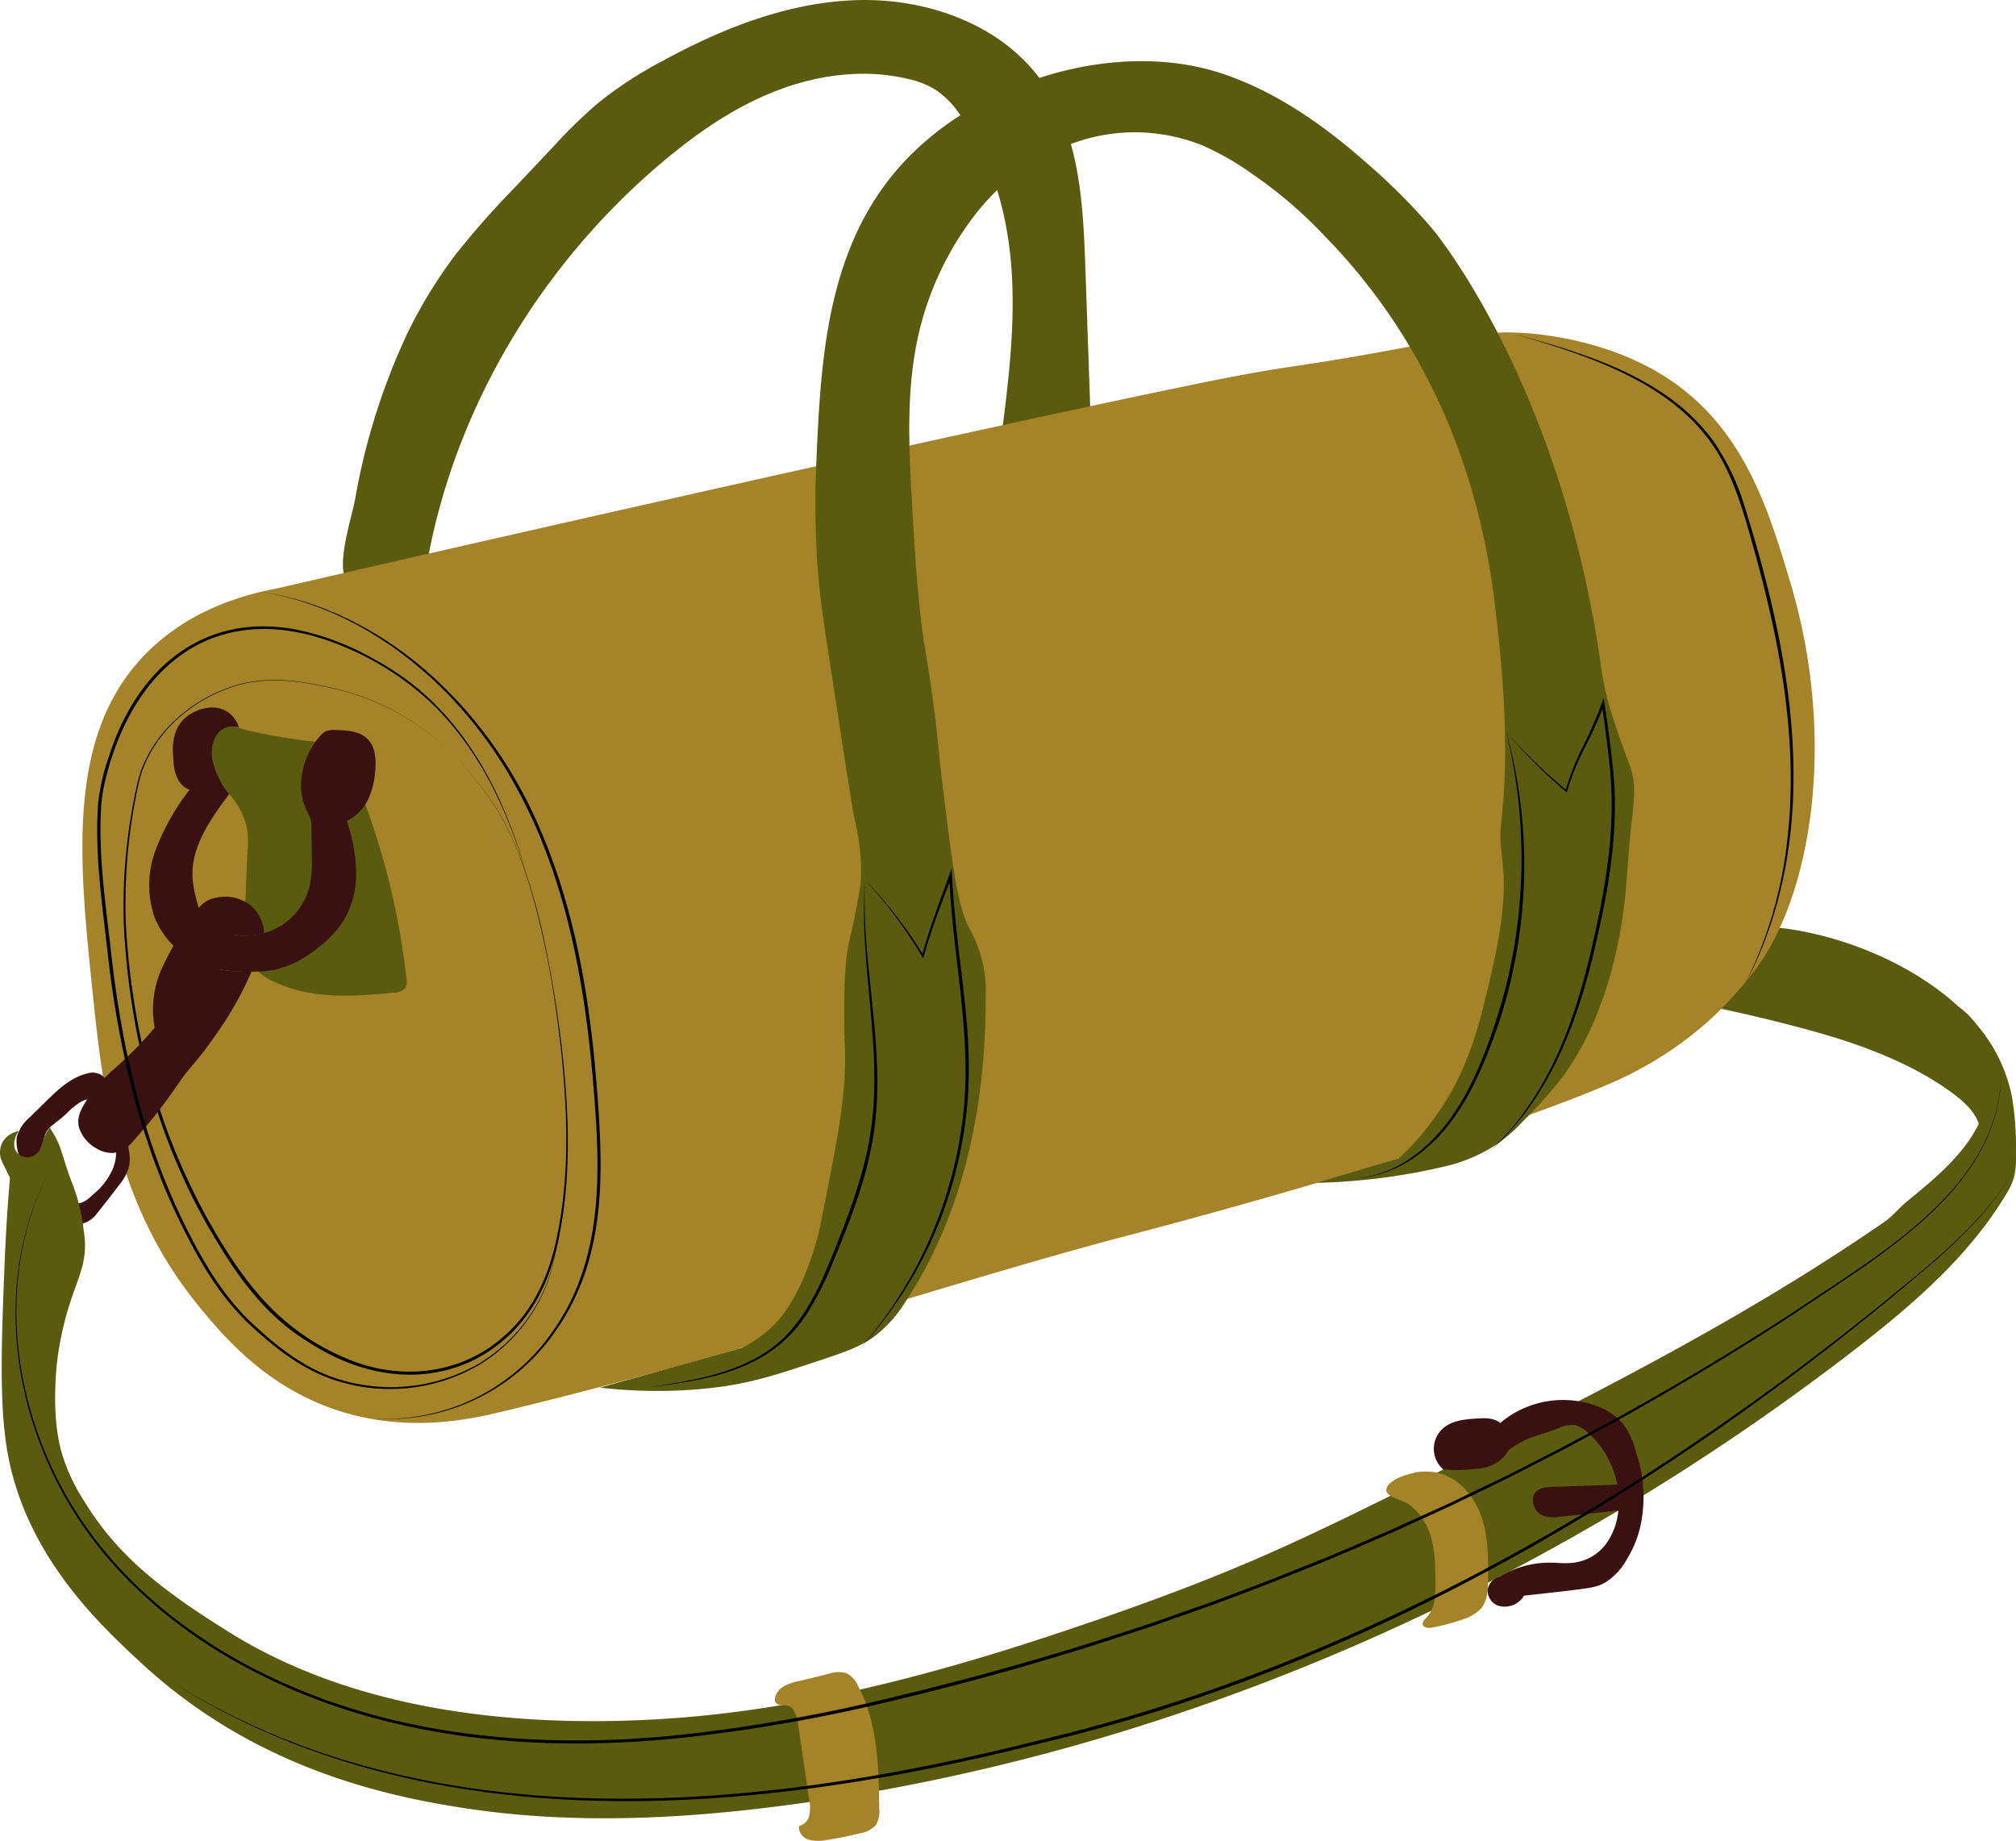 <svg xmlns="http://www.w3.org/2000/svg" xmlns:xlink="http://www.w3.org/1999/xlink" width="375.779" height="343.131" viewBox="0 0 375.779 343.131">
  <defs>
    <clipPath id="clip-path">
      <rect id="Rectángulo_410279" data-name="Rectángulo 410279" width="375.779" height="343.131" fill="none"/>
    </clipPath>
  </defs>
  <g id="Grupo_1185856" data-name="Grupo 1185856" transform="translate(0 -0.004)">
    <g id="Grupo_1185855" data-name="Grupo 1185855" transform="translate(0 0.004)" clip-path="url(#clip-path)">
      <path id="Trazado_1053259" data-name="Trazado 1053259" d="M316.783,47.316a159.825,159.825,0,0,1,10.759-12.2l7.272-7.7a96.159,96.159,0,0,1,8.362-8.167,75.023,75.023,0,0,1,12.11-7.907c11.191-6.1,23.469-10.961,36.3-11.317S417.893,4.435,425.461,14.5c7.453,9.909,8.16,22.992,8.588,35.253q.463,13.248.925,26.5a4.711,4.711,0,0,1-.35,2.436,4.718,4.718,0,0,1-2.994,1.882,36.964,36.964,0,0,1-13.3,1.391c1.335-10.4,2.672-20.881,1.989-31.345s-3.518-21.03-9.836-29.535a17.151,17.151,0,0,0-4.259-4.291,16.63,16.63,0,0,0-5.21-2.07c-8.174-1.975-16.934-.779-24.745,2.282s-14.759,7.9-21.114,13.267c-23.187,19.577-39.312,47.05-44.118,76.51A2.271,2.271,0,0,1,309,109.186c-3.034.773-11.05,2.693-12.82-1.111-1.623-3.489,1.083-11.387,1.765-15.055a121.564,121.564,0,0,1,9.574-30.533,86.176,86.176,0,0,1,9.262-15.17" transform="translate(-231.746 -0.004)" fill="#5b5b10"/>
      <path id="Trazado_1053260" data-name="Trazado 1053260" d="M1523.311,838.156a14.607,14.607,0,0,1,3.01,3c2.064,2.782,2.8,5.51,3.376,11,.189,1.813.379,3.628.436,5.449a10.622,10.622,0,0,1-.6,4.489,4.654,4.654,0,0,1-3.376,2.884,6.48,6.48,0,0,0,1.018-3.293c.04-3.4-3.041-6.031-5.7-7.944-9.149-6.576-20.81-9.978-28.7-12.05-3.535-.929-8.642-2.2-14.9-3.518a34.554,34.554,0,0,0,.126-9.1c-.335-2.806-.716-3.049-.4-3.714,2.261-4.774,26.886-2.652,43.507,10.89,1.045.852,1.84,1.57,2.21,1.909" transform="translate(-1158.037 -650.349)" fill="#5b5b10"/>
      <path id="Trazado_1053261" data-name="Trazado 1053261" d="M107.086,343.1c-6.654,1.259-15.7,4.089-23.162,11.092C67.855,369.27,70.337,393.206,72.96,418.5c1.942,18.728,4.4,39.763,20.126,58.774,4.538,5.487,12.471,14.835,25.9,19.113,12.907,4.113,24.48,1.494,29.985.179,45.211-10.8,86.044-24.893,118.1-33.206,0,0,57.731-14.971,87.684-27.578A68.175,68.175,0,0,0,374.687,423.2a73.2,73.2,0,0,0,8.461-9.464c10.366-14.206,14.845-43.062,6.255-71.768-4.136-13.821-8.818-29.464-23.915-38.74-11.651-7.159-25.041-7.783-27.042-7.855-6.1-.222-9.757.667-20.42,2.678-19.2,3.62-20.915,3.295-32.561,5.534-18.938,3.641-86.582,18.379-178.38,39.514" transform="translate(-55.68 -233.37)" fill="#a58329"/>
      <path id="Trazado_1053262" data-name="Trazado 1053262" d="M517.124,301.562a91.325,91.325,0,0,0,10.609.62A88.28,88.28,0,0,0,539.7,301.4c6.319-.884,10.669-2.331,19.37-5.226,5.146-1.712,7.466-2.713,9.894-4.674a24.3,24.3,0,0,0,5.136-5.954c11.044-16.717,15.023-37.076,14.95-56.934a23.65,23.65,0,0,0-3.01-12.574c-2.207-4.1-3.154-11.546-4.956-26.266-1.076-8.788-.924-9.606-2.043-17.643-.87-6.249-1.31-7.831-1.865-12.181-.947-7.434-1.38-14.92-1.812-22.4-.636-11-1.257-22.17,1.308-32.9A57.614,57.614,0,0,1,586.944,83.1,40.115,40.115,0,0,1,606.01,69.369a33.609,33.609,0,0,1,23.7.759,51.126,51.126,0,0,1,9.023,5.208,82.348,82.348,0,0,1,13.477,11.542,110.425,110.425,0,0,1,12.049,14.639A113.791,113.791,0,0,1,676.4,124.637c.474,1.223,2.136,5.571,3.77,11.474a130.823,130.823,0,0,1,3.837,19.841c1.588,13.432,2.663,27.022,1.114,40.459-.457,3.963.526,7.254.508,11.241-.033,7.348-1.788,14.573-3.533,21.723-2.01,8.235-4.582,16.125-11.224,24.3a51.672,51.672,0,0,1-4.754,5.1l-15.455,4.616a115.279,115.279,0,0,0,23.863-3.036,29.886,29.886,0,0,0,9.914-4.232,32.161,32.161,0,0,0,5.039-4.5,71.678,71.678,0,0,0,7.492-8.52,54.193,54.193,0,0,0,6.623-12.745,71.167,71.167,0,0,0,2.865-9.624c2.278-9.441,2.012-16.553,3.048-25.074.405-3.335.8-6.809-.362-9.973-1.329-3.63-1.958-5.193-3.4-9.672a56.405,56.405,0,0,1-2.21-10.4c-7.791-52.4-31.29-80.127-31.291-80.127a112.943,112.943,0,0,0-11.27-11.392c-8.133-7.274-17.2-13.862-27.637-17.4-18.724-6.352-43.651.427-58.35,15.188-15.82,15.886-16.721,38.054-17.578,59.1-.336,8.272.245,16.782.245,16.782.4,5.783,1.019,9.92,2.25,17.958,2.92,19.067,4.381,28.6,4.74,30.006,0,0,1.872,7.312.913,13.082-.044.262-.228,1.331-.484,2.691-.745,3.941-1.429,6.776-1.522,7.17-1.321,5.618-.775,18.738-.747,19.428.349,8.515-1.289,16.731-4.564,33.164,0,0-2.533,12.707-8.892,18.844a25.917,25.917,0,0,1-2.869,2.354,22.736,22.736,0,0,1-2.873,1.688l-26.485,7.421" transform="translate(-405.318 -42.91)" fill="#5b5b10"/>
      <path id="Trazado_1053263" data-name="Trazado 1053263" d="M167.28,617.418a45.137,45.137,0,0,0-23.643-12.147c-5.268-1.179-10.854-1.687-16.095-.117-8.557,2.561-16.084,9.362-18.144,17.964a103.435,103.435,0,0,0-2.457,26.156,140.751,140.751,0,0,0,2.647,20.888,120.171,120.171,0,0,0,13.352,35.72c6.333,10.96,12.887,19.509,25.127,24.68,10.212,4.344,21.881,2.993,29.977-4.708,5.309-4.852,8.054-11.653,9.373-18.5,2.1-10.356,1.9-21.009.939-31.485-.314-3.5-.777-6.99-1.245-10.475-.5-3.423-1.08-7.009-1.773-10.4-1.784-8.59-4.017-17.224-8.191-25.046a56.2,56.2,0,0,0-9.867-12.527m0,0a56.217,56.217,0,0,1,9.9,12.511c5.794,11,8.146,23.342,10.075,35.446.489,3.486.972,6.972,1.306,10.476,1.024,10.489,1.282,21.178-.764,31.575-1.812,9.925-6.534,18.647-16.043,23.452-9.471,4.575-19.968,2.991-28.8-2.182-1.121-.651-2.366-1.426-3.446-2.154-7.172-4.808-12.19-11.962-16.422-19.225-.392-.677-.99-1.62-1.335-2.3-.748-1.416-1.8-3.295-2.476-4.71a120.557,120.557,0,0,1-10.178-30.046,141.061,141.061,0,0,1-2.536-20.97,103.712,103.712,0,0,1,2.614-26.223c2.119-8.653,9.726-15.439,18.343-18,5.257-1.561,10.857-1.045,16.134.148a45.157,45.157,0,0,1,23.631,12.2" transform="translate(-83.497 -477.342)" fill="#000102"/>
      <path id="Trazado_1053264" data-name="Trazado 1053264" d="M188.555,644.986a5.422,5.422,0,0,1,2.126.539,5.074,5.074,0,0,1,1.847,2.509,137.187,137.187,0,0,1,11.1,41.05,2.437,2.437,0,0,1-.184,1.57,2.654,2.654,0,0,1-2.075.88c-7.59.793-15.644,1.259-22.48-2.038a10.309,10.309,0,0,1-3.651-2.673c-1.946-2.425-1.909-5.781-1.784-8.852q.266-6.494.531-12.988a15.1,15.1,0,0,0-.165-4.418,14.273,14.273,0,0,0-3.242-6.033c-4.095-4.974-7.115-4.78-7.429-7.326s2.388-5.541,5.152-6.113c1.773-.367,2.23.71,5.752,1.586a111.92,111.92,0,0,0,14.5,2.307" transform="translate(-127.857 -506.521)" fill="#5b5b10"/>
      <path id="Trazado_1053265" data-name="Trazado 1053265" d="M143.143,629.294c-2.443-1.535-5.764-.507-7.633,1.03-3.17,2.608-2.4,6.96-2.39,7.785.041,2.3.8,5,3.034,5.749a43.242,43.242,0,0,0-6.347,11.279,18.515,18.515,0,0,0-.13,12.648,15.891,15.891,0,0,0,10.5,9.211,27.607,27.607,0,0,0,7.622.77,22.361,22.361,0,0,0,4.369-.373,19.578,19.578,0,0,0,8-4.147,20.709,20.709,0,0,0,4.387-4.536,16.9,16.9,0,0,0,2.649-9.374,31.062,31.062,0,0,0-1.752-9.667,8.4,8.4,0,0,0,4.033-4.118,15.193,15.193,0,0,0,1.3-5.629c.122-1.953-.048-4.117-1.457-5.517-1.5-1.494-3.891-1.627-6.042-1.666a4.036,4.036,0,0,0-1.733.223,3.5,3.5,0,0,0-1.174.994c-3.242,3.817-4.57,9.4-2.365,13.861a8.444,8.444,0,0,1,.723,1.631,5.946,5.946,0,0,1,.126,1.387q.032,2.641.064,5.281a23.219,23.219,0,0,1-.414,5.783,12.168,12.168,0,0,1-6.33,7.864,12.817,12.817,0,0,1-10.272.447,6.882,6.882,0,0,1-2.834-1.9,8.826,8.826,0,0,1-1.483-3.391,22.756,22.756,0,0,1-.891-4.571c-.353-5.788,3.325-10.995,6.838-15.685a14.334,14.334,0,0,1-2.913-5.493,7,7,0,0,1,.277-5.031,3.6,3.6,0,0,1,3.619-2.053,3.683,3.683,0,0,1,.834.171,5.5,5.5,0,0,0-2.211-2.967" transform="translate(-100.813 -496.656)" fill="#391111"/>
      <path id="Trazado_1053266" data-name="Trazado 1053266" d="M81.713,821.063a18.631,18.631,0,0,1,1.414-11.22,56.687,56.687,0,0,1,5.91-9.919,8.612,8.612,0,0,1,1.867-2.144,5.865,5.865,0,0,1,2.406-.975,7.716,7.716,0,0,1,6.163,1.358,7.121,7.121,0,0,1,2.642,5.27,12.794,12.794,0,0,1-1.509.33,13.148,13.148,0,0,1-4.125-.018q-.256.248-.5.529a10.1,10.1,0,0,0-2.333,5.894,31.465,31.465,0,0,0,3.313.39c1,.064,1.935.076,2.8.055-.32.748-.79,1.805-1.406,3.05a63.626,63.626,0,0,1-4.73,7.985c-4.539,6.634-4.823,5.786-8.34,11.069a97.717,97.717,0,0,1-7.665,9.581,5.674,5.674,0,0,1-3.505,2.1,5.334,5.334,0,0,1-3.133-.769,6.9,6.9,0,0,1-3.386-4c-.551-2.318.889-4.3,2.605-6.673,1.969-2.717,3.523-3.663,6.684-6.725,2.216-2.147,3.856-4.011,4.834-5.168" transform="translate(-52.883 -629.502)" fill="#391111"/>
      <path id="Trazado_1053267" data-name="Trazado 1053267" d="M14.572,968.191a7.465,7.465,0,0,1-.345-3.23,7.7,7.7,0,0,1,2.528-3.744l2.922-2.879c2.21-2.178,4.586-4.449,7.645-5.178a3.207,3.207,0,0,1,2.928.443,3.613,3.613,0,0,1,.785,1.362l1.565,3.967a32.2,32.2,0,0,1,2.636,9.35,7.5,7.5,0,0,1-.2,2.634,9.635,9.635,0,0,1-1.717,3c-1.225,1.628-2.489,3.227-3.753,4.826-.856,1.082-1.879,2.257-3.28,2.368a2.6,2.6,0,0,1-2.638-3.1.991.991,0,0,1,.362-.572c.33-.22.771-.1,1.17-.064,1.343.11,2.481-.889,3.431-1.817a12.581,12.581,0,0,0,3.339-4.257,8.279,8.279,0,0,0,.743-2.556,9.437,9.437,0,0,0-.52-3.9,15.982,15.982,0,0,0-1.472-3.481,10.82,10.82,0,0,0-1.655-2.321c-.82-.871-1.218-.991-1.472-1.026-.306-.043-.782-.015-1.932.759a14.96,14.96,0,0,0-2.067,1.756c-1.632,1.511-1.638,1.347-2.683,2.248a4.166,4.166,0,0,0-1.68,2.919,7.672,7.672,0,0,0,.642,2.4,2.606,2.606,0,0,1-.148,2.393,2.349,2.349,0,0,1-1.653.789c-2.212.217-3.034-1.326-3.487-3.078" transform="translate(-11.096 -753.05)" fill="#391111"/>
      <path id="Trazado_1053268" data-name="Trazado 1053268" d="M9.283,917.491c.177.262.437.66.73,1.154,1.525,2.58,1.556,4.159,3.227,8.628a34.481,34.481,0,0,1,2.327,9.127c1.4,8.216-2.821,9.926-4.817,23.842,0,0-1.506,10.5.859,18.18a33.388,33.388,0,0,0,3.863,8.3,56.416,56.416,0,0,0,5.243,7.32,59.322,59.322,0,0,0,4.828,5c6.023,5.571,13.895,10.38,16.288,11.914,23.24,14.891,53,18.385,80.8,16.785s54.865-9.216,81.109-18.256c9.864-3.4,19.658-7.005,29.235-11.1,10.609-4.539,20.936-9.672,31.256-14.8,29.8-14.813,59.724-29.7,87-48.539,1.642-1.134,2.687-2.57,4.23-3.829,4.164-3.4,8.383-6.85,11.449-11.211s4.886-9.819,3.7-14.97c-.848-3.674-3.119-6.865-5.342-9.951a29.625,29.625,0,0,1,9.755,16.6,57.467,57.467,0,0,1,.748,10.762,15.259,15.259,0,0,1-.4,4.424,13.771,13.771,0,0,1-1.521,3.164c-7.29,12.088-18.488,21.439-29.821,30.112-55.2,42.238-121.332,72.2-190.79,82.676-22.121,3.337-44.758,4.87-66.868,1.462-14.853-2.29-39.033-7.568-60.015-27-7.6-7.035-21.554-19.96-24.959-39.313-1.574-8.945-1.117-20.541-.552-34.9.268-6.807.685-12.427,1.012-16.246-.237-.49-.6-1.24-1.052-2.161a10.5,10.5,0,0,1-.624-1.333A4.1,4.1,0,0,1,.6,919.974a4.357,4.357,0,0,1,2.9-1.858,4.062,4.062,0,0,0-.814,1.976,2.988,2.988,0,0,0,.123,1.4,2.413,2.413,0,0,0,2.239,1.516,2.777,2.777,0,0,0,2.367-1.4,13.684,13.684,0,0,0,.687-2.021,7.685,7.685,0,0,1,1.183-2.09" transform="translate(0 -707.278)" fill="#5b5b10"/>
      <path id="Trazado_1053269" data-name="Trazado 1053269" d="M669.154,1488.406a8.006,8.006,0,0,1,3.187-1.287l5.765-1.406a5.365,5.365,0,0,1,3.239-.106,4.66,4.66,0,0,1,2.145,2.324c3.7,6.958,3.88,15.116,3.976,22.948a4.886,4.886,0,0,1-.63,3.031,5.006,5.006,0,0,1-2.923,1.529,63.1,63.1,0,0,1-6.28,1.255,7.058,7.058,0,0,1-3.371-.082,2.462,2.462,0,0,1-1.779-2.511,2.67,2.67,0,0,0,1.958-2.045,7.524,7.524,0,0,0-.045-2.932q-1.015-6.884-2.03-13.768a6.192,6.192,0,0,0-1.049-3.1c-.909-1.116-2.1-.351-2.929-.962-.965-.707.089-2.342.768-2.887" transform="translate(-523.572 -1173.725)" fill="#a58329"/>
      <path id="Trazado_1053270" data-name="Trazado 1053270" d="M1202.86,1317.736c1.414,3.2,1.457,6.784,1.478,10.263.014,2.284-.062,4.807-1.658,6.486-.365.384-.838.826-.7,1.332.171.639,1.086.673,1.754.548a38.229,38.229,0,0,0,5.6-1.492,7.8,7.8,0,0,0,3.453-2.008c1.262-1.466,1.339-3.545,1.355-5.455.031-3.707.055-7.476-1.02-11.033s-3.429-6.934-6.94-8.393a9.844,9.844,0,0,0-5.586-.512c-1.517.288-4.511,1.219-5.275,2.7-.9,1.742,2.576,2.289,3.712,3.02a10.45,10.45,0,0,1,3.827,4.547" transform="translate(-936.769 -1032.99)" fill="#a58329"/>
      <path id="Trazado_1053271" data-name="Trazado 1053271" d="M1237.936,1256.643a5.076,5.076,0,0,1,.369-8.009c1.625-1.174,3.77-1.355,5.791-1.494,1.545-.105,3.271-.156,4.438.833a18.113,18.113,0,0,1,18.481-2.975,11.344,11.344,0,0,1,4.44,3.162,14.829,14.829,0,0,1,2.424,5.358A25.8,25.8,0,0,1,1275,1265.3a20.063,20.063,0,0,1-2.864,8.058,11.928,11.928,0,0,1-3.913,4.273c-1.511.921-2.762,1.1-7.521,1.659-3.262.38-5.933.673-7.736.868a4.167,4.167,0,0,1-4.928,1.829,3.013,3.013,0,0,1-1.85-2.976,2.982,2.982,0,0,1,2.177-2.364,18.148,18.148,0,0,1,7.542-2.549c3.489-.335,4.9.442,7.871-.421a8.859,8.859,0,0,0,4.75-3.56,12.648,12.648,0,0,0,1.99-5.565,17.174,17.174,0,0,0-5.849-14.943,4.845,4.845,0,0,0-2.325-1.259,5.7,5.7,0,0,0-2.808.537c-4.712,1.771-5.07,1.5-7.229,2.716a23.546,23.546,0,0,0-2.17,1.387,7.183,7.183,0,0,1-2.161,2.306c-1.642,1.1-3.38,1.228-5.983,1.389a28.089,28.089,0,0,1-4.058-.046" transform="translate(-968.89 -982.727)" fill="#391111"/>
      <path id="Trazado_1053272" data-name="Trazado 1053272" d="M1321.684,1322.487a3.045,3.045,0,0,0,1.834,2.164,6.338,6.338,0,0,0,3.017.168l10.965-1.16a7.224,7.224,0,0,0,2.842-.7,2.319,2.319,0,0,0,1.279-2.375,2.356,2.356,0,0,0-1.665-1.569,7.251,7.251,0,0,0-2.409-.186l-10.677.37c-2.368.082-5.9-.189-5.187,3.289" transform="translate(-1035.854 -1042.097)" fill="#391111"/>
      <path id="Trazado_1053273" data-name="Trazado 1053273" d="M224.16,525.492c24.344,3.721,43.273,23.022,52.288,44.487,6.574,15.3,9.269,31.907,10.528,48.349,1.21,15.6,1.79,31.411-7.676,44.939a37.858,37.858,0,0,1-33.818,16.391,37.827,37.827,0,0,0,33.477-16.612c9.215-13.253,8.664-29.4,7.41-44.674-1.333-16.639-4.04-33.455-10.759-48.918a95.333,95.333,0,0,0-5.518-10.673c-9.916-16.346-26.244-30.075-45.932-33.29" transform="translate(-175.695 -415.233)" fill="#000102"/>
      <path id="Trazado_1053274" data-name="Trazado 1053274" d="M1307.759,297.325c13.348,3.669,27.876,8.136,36.4,19.509a43.174,43.174,0,0,1,6.014,12.4c8.118,25.87,13.751,54.493,3.947,80.662a70.128,70.128,0,0,1-3.772,8.349,78.9,78.9,0,0,0,7.743-26.123c2.237-18.152-1.081-36.442-5.91-53.96-1.646-5.828-3.176-11.771-6.041-17.162-7.39-14-23.837-19.393-38.382-23.673" transform="translate(-1025.013 -234.941)" fill="#000102"/>
      <path id="Trazado_1053275" data-name="Trazado 1053275" d="M20,964.115c-11.179,21.005-7.036,47.258,6.233,66.454,9.2,13.248,22.782,23.249,37.7,29.778,23.121,10.218,49.24,12.055,74.243,9.328a303.962,303.962,0,0,0,37.289-6.564c4.9-1.143,11.641-2.872,16.527-4.152,7.882-2.152,15.834-4.429,23.608-6.911,3.318-1.118,7.491-2.391,10.78-3.546,2.353-.851,8.4-2.913,10.7-3.772,2.375-.878,8.2-3.1,10.612-4,2.118-.875,8.418-3.366,10.516-4.227,2.963-1.23,8.324-3.568,11.287-4.82,3.488-1.59,7.683-3.479,11.164-5.083,2.3-1.1,7.908-3.8,10.2-4.9,8.21-4.122,17.01-8.67,24.987-13.214,9.52-5.328,19.864-11.584,28.976-17.535,16.6-11.2,39.7-23.94,38.654-46.364,1.176,22.441-21.928,35.358-38.469,46.631-10.2,6.726-21.538,13.5-32.219,19.5-3.818,2.083-9.414,5.153-13.294,7.134-3.153,1.6-6.937,3.6-10.1,5.119-1.478.731-7.221,3.486-8.5,4.114-3.485,1.61-7.681,3.5-11.171,5.1-2.949,1.271-8.408,3.614-11.294,4.836-6.425,2.639-14.625,5.842-21.144,8.252-2.279.831-8.313,2.942-10.707,3.786-3.283,1.159-7.466,2.444-10.789,3.56-13.118,4.181-26.748,7.935-40.178,11.1a300.828,300.828,0,0,1-39.264,6.735c-24.5,2.418-50.032.411-72.623-9.665-14.971-6.6-28.587-16.69-37.792-30.026C12.694,1011.47,8.69,985.109,20,964.115" transform="translate(-10.495 -746.395)" fill="#000102"/>
      <path id="Trazado_1053276" data-name="Trazado 1053276" d="M144.086,1134c48.06,30.591,109.277,24.9,162.36,11.48,58.413-13.82,111.311-44.258,157.2-81.378,7.613-6.231,15.536-12.323,21.487-20.158a54.165,54.165,0,0,0,3.248-4.885,54.575,54.575,0,0,1-6.969,9.445,102.853,102.853,0,0,1-8.527,8.179q-8.988,7.708-18.338,15c-43.521,33.974-93.375,61.527-147.953,74.378C253.437,1159.479,192,1165,144.086,1134" transform="translate(-112.934 -821.043)" fill="#000102"/>
      <path id="Trazado_1053277" data-name="Trazado 1053277" d="M169.517,671.049a30.413,30.413,0,0,1-14.409,23.01,32.945,32.945,0,0,1-27.731,2.671c-5.286-1.893-9.826-5.28-13.9-8.987-5.409-4.664-9.325-10.689-12.551-16.913-8.763-16.616-13.1-35.014-15.178-53.473-1.022-9.229-2.442-18.5-1.78-27.8a39.04,39.04,0,0,1,2.106-9.1c5.2-16.181,17.885-27.247,36.093-23.12a49.632,49.632,0,0,1,13.29,5.259,52.5,52.5,0,0,1,7.891,5.273c11.033,9.126,17.166,22.535,20.758,35.9-3.3-11.858-8.546-23.616-17.487-32.5A53.04,53.04,0,0,0,131.034,560.8c-23.28-10.5-40.119,1.467-45.709,24.278a28.544,28.544,0,0,0-.755,4.532c-.642,9.246.795,18.491,1.821,27.677,2.043,18.4,6.327,36.73,15.035,53.3,2.858,5.485,6.169,10.84,10.663,15.212,4.5,4.3,9.451,8.393,15.432,10.563a32.79,32.79,0,0,0,27.462-2.5,30.316,30.316,0,0,0,14.533-22.815" transform="translate(-65.681 -439.712)" fill="#000102"/>
      <path id="Trazado_1053278" data-name="Trazado 1053278" d="M600.088,782.729c-.592,13.273,2.659,26.376,2.286,39.645-.042,2.053-.253,4.279-.486,6.327a69.384,69.384,0,0,1-2.63,11.492c-1.459,4.62-3.273,9.114-5.127,13.583a58.012,58.012,0,0,1-4.953,9.746c-5.061,7.789-12.881,10.911-21.887,12.473-2.441.443-4.9.772-7.36,1.081,7.278-1.135,14.843-2.285,21.148-6.2,6.4-3.879,9.8-10.727,12.5-17.311,3.4-8.349,6.758-16.856,7.809-25.828,1.78-15-2.384-29.984-1.3-45" transform="translate(-438.87 -618.496)" fill="#000102"/>
      <path id="Trazado_1053279" data-name="Trazado 1053279" d="M740.89,861.057a80,80,0,0,0,19.119-41.946c2.21-15.5-1.782-30.9-2.365-46.394l.506.075c-1.907,5.1-3.955,10.152-5.359,15.4a84.839,84.839,0,0,0-10.947-14.755,81.2,81.2,0,0,1,11.036,14.239l-.314.042c1.459-5.567,3.611-10.917,5.536-16.323.3,8.2,1.513,16.324,2.4,24.479.365,3.364.648,6.8.755,10.189a77.618,77.618,0,0,1-20.368,55" transform="translate(-580.705 -609.537)" fill="#000102"/>
      <path id="Trazado_1053280" data-name="Trazado 1053280" d="M1197.232,647.541a93.613,93.613,0,0,1,1.43,44.876c-.19.845-.432,2.131-.663,2.955a94.883,94.883,0,0,1-3.664,11.554c-2.9,7.478-6.743,15.11-13.452,20.035a22.231,22.231,0,0,1-11.435,4.4,22.391,22.391,0,0,0,11.241-4.646c8.722-6.664,12.927-18.524,15.931-28.574a99.273,99.273,0,0,0,.611-50.6" transform="translate(-916.606 -511.674)" fill="#000102"/>
      <path id="Trazado_1053281" data-name="Trazado 1053281" d="M1287.758,626.9a104.375,104.375,0,0,0,10.913,10.413l-.25.075a48.944,48.944,0,0,1,3.24-8.235,79.236,79.236,0,0,0,3.883-9.051c.613,4,1.2,8,1.615,12.035,1.385,11.1-.391,22.239-2.917,33.058-3.18,14.321-8.415,29.11-19.788,39.282l-.016.014,0-.021-.134-.888.157.884a53.005,53.005,0,0,0,7.215-8.535c6.312-9.275,9.6-20.083,12-30.858,2.449-10.8,4.229-21.828,2.914-32.883-.352-3.671-.888-7.327-1.394-10.989l.5.047a86.717,86.717,0,0,1-3.65,8.074,48.8,48.8,0,0,0-3.385,8.374,99.315,99.315,0,0,1-10.9-10.8" transform="translate(-1006.625 -489.993)" fill="#000102"/>
    </g>
  </g>
</svg>
